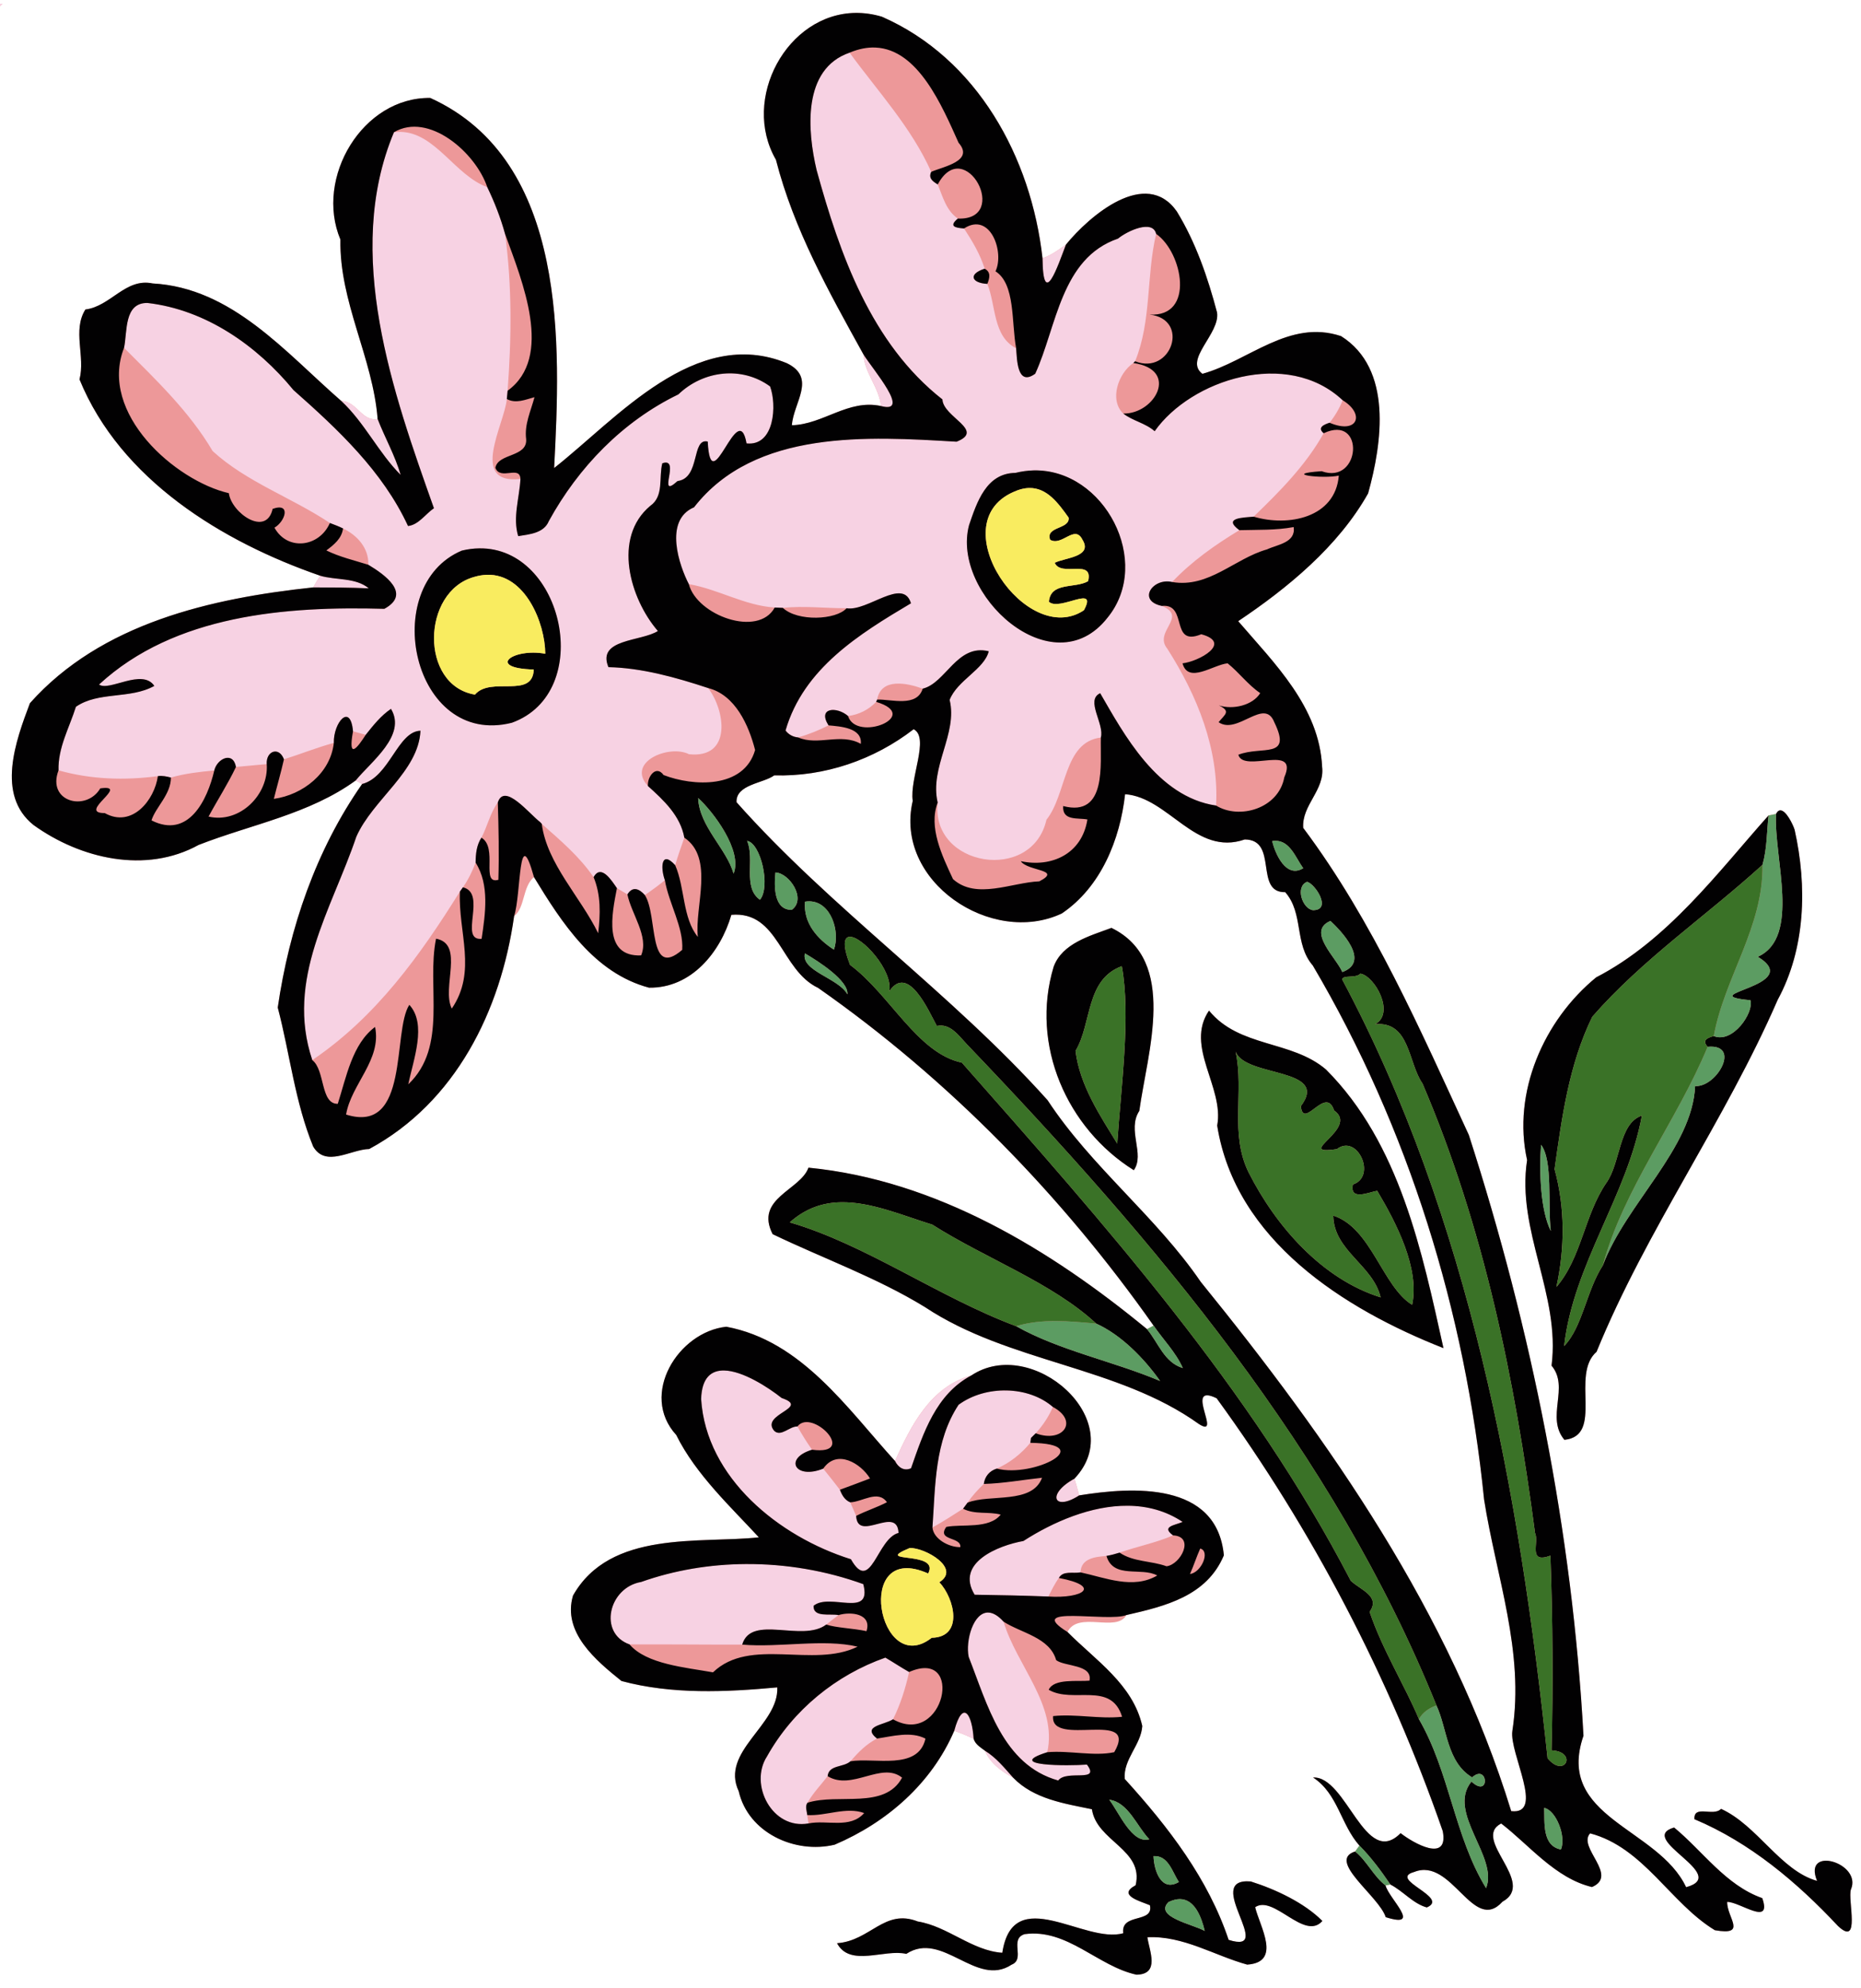 <?xml version="1.0" encoding="UTF-8"?>
<svg xmlns="http://www.w3.org/2000/svg" xmlns:xlink="http://www.w3.org/1999/xlink" width="250px" height="267px" viewBox="0 0 250 266" version="1.1">
<g id="surface1">
<path style=" stroke:none;fill-rule:nonzero;fill:rgb(92.941%,59.608%,60%);fill-opacity:1;" d="M 0 0 L 0 0.34 C 0.082 0.254 0.254 0.082 0.34 0 Z M 114.945 1.234 C 105.727 1.332 99.516 12.793 104.23 20.949 C 106.637 30.332 111.348 38.699 116.004 47.121 C 116.133 49.617 118.125 51.543 118.34 54.027 C 113.934 53.078 110.602 56.5 106.383 56.613 C 106.582 53.57 109.75 50.242 105.699 48.277 C 93.41 43.223 82.867 55.734 74.445 62.359 C 75.289 46.062 76.426 21.113 57.805 12.66 C 48.754 12.516 42.234 23.336 45.734 31.68 C 45.574 40.066 50.086 47.539 50.73 55.773 C 48.598 56.164 47.961 53.398 45.848 53.352 C 38.336 46.816 31.176 38.16 20.504 37.57 C 16.852 36.793 14.863 40.648 11.473 41.066 C 9.707 43.848 11.48 47.391 10.68 50.457 C 16.191 63.934 29.867 72.277 43.016 76.824 C 42.68 77.328 42.371 77.859 42.078 78.391 C 28.328 79.855 13.594 83.195 4.02 93.941 C 2.109 98.992 -0.551 106.273 4.504 110.305 C 10.816 114.848 19.582 116.895 26.68 112.98 C 33.793 110.207 41.539 108.855 47.785 104.32 C 48 104.441 48.43 104.68 48.645 104.801 C 42.445 113.652 38.855 124.168 37.312 134.824 C 38.938 141 39.617 147.508 42.07 153.484 C 43.75 156.348 47.105 153.875 49.598 153.816 C 61.203 147.551 67.27 135.25 69.062 122.547 C 70.562 121.379 70.156 118.648 71.727 117.293 C 75.469 123.43 79.805 130.184 87.188 132.152 C 92.871 132.234 96.781 127.398 98.25 122.367 C 104.629 121.82 104.844 129.789 109.898 132.18 C 127.457 144.461 142.691 160.102 154.969 177.539 C 154.75 177.656 154.305 177.891 154.086 178.008 C 141.152 167.367 125.805 158.004 108.605 156.328 C 107.527 159.359 101.34 160.43 103.789 165.254 C 110.586 168.523 117.77 171.074 124.238 175.039 C 135.512 182.535 150.188 182.953 161.066 190.762 C 164.281 192.793 158.922 185.109 163.438 187.293 C 176.355 205.039 186.625 224.742 193.816 245.434 C 194.637 249.781 189.82 247.016 188.152 245.703 C 183.387 250.535 180.895 238 176.395 238.23 C 179.738 240.414 180.09 244.527 182.625 247.371 C 182.48 247.566 182.188 247.969 182.043 248.164 C 178.176 249.391 185.258 254.16 186.152 256.984 C 191.141 258.559 186.613 254.539 186.125 252.727 L 186.773 252.602 C 188.484 253.473 189.824 255.172 191.668 255.68 C 194.852 254.344 186.352 251.902 189.988 250.91 C 195.062 248.887 197.879 259.27 201.832 254.91 C 206.504 252.34 197.613 246.5 201.66 244.402 C 205.379 247.25 208.941 251.777 213.859 252.938 C 217.496 251.371 211.875 247.621 213.609 245.73 C 220.797 247.617 224.379 255.102 230.363 258.738 C 234.789 259.5 231.992 257.094 232.023 254.938 C 233.727 254.914 238.074 258.297 236.738 254.434 C 231.812 252.695 228.746 248.109 224.895 244.941 C 219.691 246.461 232.574 251.312 226.508 252.961 C 222.734 244.938 208.914 243.664 212.719 232.617 C 211.215 205.27 205.746 178.062 197.32 151.938 C 190.828 137.895 184.445 123.199 175.07 110.688 C 174.855 107.617 177.996 105.629 177.605 102.477 C 177.23 94.438 171.16 88.555 166.336 82.926 C 172.918 78.512 179.766 72.922 183.789 65.762 C 185.668 58.988 187.109 49.027 180.156 44.641 C 173.168 42.312 167.742 47.984 161.527 49.703 C 158.996 47.801 163.922 44.32 163.492 41.469 C 162.254 36.766 160.633 32.055 158.082 27.891 C 153.938 21.984 146.355 28.469 143.195 32.352 C 142.207 33.062 141.211 33.781 140.047 34.188 C 138.535 20.605 131.254 7.34 118.465 1.742 C 117.258 1.383 116.078 1.223 114.945 1.234 Z M 55.68 16.52 C 55.711 16.52 55.738 16.523 55.77 16.523 C 55.738 16.523 55.711 16.52 55.68 16.52 C 55.66 16.52 55.637 16.523 55.617 16.523 C 55.637 16.523 55.66 16.52 55.68 16.52 Z M 179.629 57.23 C 179.656 57.23 179.68 57.238 179.707 57.238 C 179.68 57.238 179.656 57.234 179.629 57.23 C 179.375 57.227 179.098 57.262 178.797 57.336 C 179.098 57.262 179.375 57.227 179.629 57.23 Z M 122.738 97.438 C 124.918 98.57 122.168 104.039 122.609 107.066 C 120.07 117.871 133.207 126.629 142.637 122.184 C 147.895 118.641 150.465 112.266 151.141 106.168 C 156.98 106.586 160.602 114.543 167.215 112.246 C 171.777 112.262 168.445 119.406 172.648 119.324 C 175.16 122.172 173.84 126.281 176.355 129.172 C 189.254 151.039 196.84 175.766 199.363 200.891 C 200.992 211.258 204.809 221.328 203.164 231.984 C 202.734 234.961 207.57 243.273 203.012 242.746 C 194.828 216.164 178.664 193.051 161.305 171.664 C 155.309 162.887 146.594 156.207 140.727 147.258 C 127.848 132.891 111.656 121.559 98.945 107.242 C 98.828 104.844 102.582 104.707 104.008 103.633 C 110.777 103.832 117.422 101.547 122.738 97.438 Z M 239.172 108.328 C 238.957 108.328 238.754 108.469 238.578 108.82 C 238.332 108.871 237.828 108.965 237.578 109.012 C 230.809 116.609 224.035 125.797 214.422 130.766 C 207.375 136.535 203.129 146.25 205.141 155.301 C 203.684 164.789 209.641 173.328 208.43 182.914 C 210.879 185.82 207.602 189.836 210.156 192.875 C 215.512 192.328 210.922 184.133 214.473 181.055 C 221.168 164.656 231.734 150.062 238.805 133.789 C 242.551 126.895 242.785 118.539 241.078 110.934 C 240.848 110.199 239.938 108.34 239.172 108.332 Z M 149.309 124.125 C 146.418 125.195 142.691 126.184 141.539 129.352 C 138.367 139.891 143.363 151.074 152.309 156.664 C 153.844 154.5 151.359 151.273 153.051 148.699 C 154.129 140.832 158.289 128.492 149.309 124.125 Z M 162.41 135.23 C 159.129 140.047 164.484 145.527 163.512 150.672 C 165.953 166.059 180.543 175.305 193.91 180.562 C 191.055 167.738 188.082 153.102 178.125 143.137 C 173.48 139.176 166.5 140.223 162.41 135.23 Z M 97.57 177.688 C 91.109 178.375 85.871 186.801 90.844 192.227 C 93.473 197.559 98.305 202.012 101.938 205.969 C 94.059 206.836 81.977 204.941 76.977 213.789 C 75.508 218.75 80.086 222.535 83.484 225.27 C 90.289 227.098 97.504 226.762 104.422 226.125 C 104.633 231.199 96.711 234.727 99.234 240.07 C 100.512 245.648 106.773 248.527 112.125 247.254 C 119.129 244.27 125.152 239.027 128.195 231.949 C 129.078 232.262 129.949 232.617 130.793 233.031 C 131.012 233.781 131.734 234.188 132.32 234.633 C 133.012 236.312 134.559 237.41 136.109 238.258 C 138.883 241.121 142.973 241.719 146.684 242.492 C 147.32 246.812 153.711 247.891 152.555 252.703 C 150.027 254.051 153.223 254.852 154.477 255.387 C 155.023 257.871 150.52 256.359 150.891 259.141 C 145.715 260.641 136.09 252.285 134.645 261.766 C 130.566 261.492 127.328 258.219 123.293 257.566 C 118.793 255.797 116.926 260.164 112.441 260.484 C 114.176 263.75 118.824 261.227 121.746 261.918 C 126.609 258.734 131.145 266.496 135.895 263.367 C 137.793 262.617 135.539 259.93 137.641 259.27 C 143.371 258.48 147.465 263.586 152.672 264.715 C 155.875 264.652 154.383 261.484 154.141 259.684 C 158.945 259.449 163.133 262.145 167.539 263.359 C 172.234 263.047 169.238 258.258 168.613 255.648 C 171.121 253.941 175.25 260.238 177.641 257.496 C 175.234 255.074 171.383 253.25 168.02 252.188 C 161.395 251.656 171.555 262.098 165.047 260.035 C 162.305 251.836 156.98 244.895 151.09 238.418 C 150.875 235.766 153.289 233.844 153.449 231.309 C 152.184 225.711 147.18 222.496 143.402 218.688 C 144.836 215.793 149.992 218.828 151.32 216.406 C 156.559 215.215 162.117 213.859 164.41 208.391 C 163.469 198.457 152.121 199.184 144.969 200.34 C 144.773 199.582 144.559 198.836 144.336 198.094 C 151.773 190.254 138.648 178.809 130.492 184.227 C 124.977 185.754 122.375 191 120.23 195.723 C 113.762 188.594 107.656 179.57 97.57 177.688 Z M 119.215 237.562 C 119.262 237.562 119.312 237.566 119.359 237.57 C 119.312 237.566 119.262 237.562 119.215 237.562 C 119.086 237.559 118.961 237.566 118.832 237.574 C 118.961 237.566 119.086 237.559 119.215 237.562 Z M 231.203 242.441 C 230.168 243.535 227.512 241.824 227.621 243.828 C 235.082 246.961 241.43 252.32 246.91 258.176 C 249.992 261.074 248.184 254.648 248.648 253.262 C 250.191 249.691 242.125 247.285 244.094 252.113 C 239.199 250.75 236.055 244.633 231.203 242.441 Z M 231.203 242.441 "/>
<path style=" stroke:none;fill-rule:nonzero;fill:rgb(96.863%,82.353%,89.02%);fill-opacity:1;" d="M 0 0 L 0 0.34 C 0.082 0.254 0.254 0.082 0.34 0 Z M 114.129 6.574 C 107.742 8.766 108.461 17.109 109.703 22.352 C 112.82 33.668 117.02 45.621 126.602 53.145 C 126.695 55.531 132.406 57.293 128.5 58.824 C 116.668 58.121 101.41 57.125 93.234 67.633 C 89.098 69.391 91.297 75.57 92.535 77.953 C 96.492 78.629 100 80.828 104.074 81.094 C 104.344 81.105 104.891 81.125 105.164 81.141 C 108.008 80.84 110.867 81.199 113.723 81.191 C 116.531 81.668 121.32 76.977 122.375 80.527 C 115.438 84.648 107.949 89.262 105.527 97.609 C 105.918 98.148 106.551 98.488 107.211 98.539 C 108.629 98.145 109.992 97.586 111.301 96.922 C 109.781 94.512 112.426 94.363 113.922 95.664 C 115.375 95.488 116.691 94.82 117.703 93.766 L 117.832 93.457 C 118.363 90.469 121.902 91.242 123.953 91.992 C 127.062 91.246 128.562 85.926 132.824 86.969 C 132.227 89.395 128.59 90.867 127.57 93.5 C 128.688 98.039 124.844 102.527 125.965 107.289 C 125.016 115.938 138.648 118.137 140.578 109.594 C 143.332 106.156 142.844 99.156 147.883 98.559 C 148.406 96.75 145.758 93.516 147.797 92.605 C 150.922 97.988 155.441 106.535 163.363 107.691 C 163.781 100.145 160.809 92.879 156.809 86.621 C 154.906 84.301 159.645 82.352 156.078 80.879 C 152.711 80.176 154.863 77.059 157.461 77.668 C 160.082 74.898 163.238 72.672 166.492 70.707 C 164.242 69.047 166.914 69.031 168.406 68.891 C 171.906 65.52 175.434 61.965 177.816 57.688 C 176.906 56.914 177.887 56.512 178.609 56.277 C 179.34 55.359 179.938 54.348 180.371 53.258 C 172.918 46.258 159.98 50.512 155.113 57.414 C 153.879 56.324 152.172 56.031 150.895 55.043 C 148.969 53.199 150.246 49.602 152.246 48.258 L 152.488 48.02 C 154.711 42.574 153.973 36.566 155.312 30.914 C 154.863 28.941 151.457 30.5 150.188 31.547 C 142.5 34.184 141.961 43.387 139.07 49.691 C 136.594 51.492 136.625 47.652 136.504 46.273 C 133.367 44.688 133.805 40.5 132.633 37.629 C 130.445 37.504 130.07 36.285 132.277 35.59 C 131.668 33.641 130.617 31.879 129.504 30.184 C 128.277 30.098 127.438 29.891 128.672 28.855 C 127.121 27.793 126.641 25.918 125.973 24.27 C 125.301 23.867 124.684 23.43 125.098 22.578 C 122.418 16.598 117.949 11.801 114.129 6.574 Z M 53.875 17.215 C 53.566 17.203 53.254 17.219 52.922 17.262 C 46.109 33.539 52.797 52.27 58.293 67.758 C 57.156 68.531 56.23 69.996 54.812 70.145 C 51.414 62.801 45.398 57.172 39.426 51.891 C 34.52 45.914 27.648 41.094 19.816 40.191 C 16.629 40.141 17.121 44.055 16.664 46.215 C 20.98 50.547 25.434 54.762 28.566 60.082 C 33.117 64.25 39.195 66.324 44.316 69.742 C 44.914 69.969 45.512 70.191 46.082 70.473 C 48.008 71.402 49.551 73.109 49.48 75.352 C 51.664 76.66 55.348 79.254 51.629 81.27 C 38.465 80.895 23.449 82.062 13.305 91.438 C 14.676 92.41 19.098 89.211 20.734 91.621 C 17.488 93.43 13.219 92.332 10.199 94.426 C 9.316 97.234 7.77 99.926 7.863 102.961 C 12.215 104.191 16.711 104.332 21.207 103.742 C 21.801 103.648 22.387 103.785 22.961 103.93 C 24.855 103.375 26.828 103.168 28.785 102.977 C 29.156 101.387 31.309 100.344 31.699 102.504 C 33.078 102.371 34.453 102.246 35.832 102.125 C 35.715 100.375 37.473 99.699 38.145 101.48 C 40.387 100.781 42.566 99.891 44.844 99.277 C 44.781 96.551 47.074 93.824 47.422 97.719 C 47.988 97.875 48.559 98.031 49.129 98.188 C 50.141 96.918 51.168 95.621 52.523 94.703 C 54.664 98.262 49.832 101.793 47.785 104.32 C 48 104.441 48.43 104.684 48.645 104.797 C 52.332 103.848 53.41 97.734 56.484 97.641 C 56.238 103.109 50.066 106.875 47.867 111.879 C 44.551 121.668 38.312 131.027 41.953 141.875 C 50.488 136.102 56.414 127.863 61.781 119.242 C 61.887 119.098 62.09 118.812 62.188 118.672 C 62.902 117.652 63.453 116.523 63.891 115.355 C 63.902 114.172 64.02 113.004 64.672 112.004 C 65.488 110.457 65.84 108.699 66.875 107.27 C 67.773 104.57 71.082 108.793 72.578 109.926 L 72.777 110.152 C 75.27 112.352 77.852 114.547 79.742 117.309 C 80.762 115.457 82.211 117.836 82.875 118.785 C 83.34 119.066 83.812 119.336 84.285 119.621 C 84.984 118.48 85.863 118.859 86.625 119.711 C 87.551 119.082 88.457 118.422 89.316 117.715 C 88.691 115.977 88.844 113.641 90.703 115.703 C 91.059 114.449 91.504 113.227 91.93 112.004 C 91.398 109.055 89.164 106.98 87.043 105.07 C 84.062 101.832 89.914 99.445 92.559 100.797 C 98.359 101.406 97.445 94.934 95.129 91.91 C 90.797 90.477 86.203 89.195 81.734 89.102 C 80.145 85.277 86.125 85.68 88.379 84.25 C 84.613 79.891 82.266 71.703 87.348 67.445 C 89.223 66.137 88.473 63.652 88.973 61.723 C 91.547 60.816 88.129 66.742 91.016 64.109 C 94.117 63.719 92.852 58.281 95.074 58.805 C 95.492 67.07 99.145 52.691 100.289 59.051 C 104.066 59.465 104.375 53.863 103.449 51.398 C 99.672 48.641 94.492 49.242 91.129 52.469 C 83.664 56.082 77.699 62.246 73.727 69.488 C 73.059 71.121 71.113 71.262 69.613 71.504 C 68.852 69.008 69.781 66.379 69.914 63.832 C 62.938 64.594 67.789 56.461 68.086 53.09 C 68.109 52.812 68.168 52.258 68.191 51.977 C 68.711 44.961 68.797 37.93 67.855 30.945 C 67.258 28.77 66.438 26.664 65.457 24.633 C 61.145 23.07 58.508 17.359 53.875 17.215 Z M 143.195 32.352 C 142.211 33.062 141.211 33.781 140.047 34.188 C 140.129 41.176 142.121 35.164 143.195 32.352 Z M 116.004 47.121 C 116.133 49.617 118.125 51.543 118.336 54.031 C 122.457 55.129 117.336 49.23 116.004 47.121 Z M 45.848 53.355 C 48.984 56.27 50.855 60.32 53.824 63.281 C 53.066 60.676 51.711 58.297 50.73 55.777 C 48.598 56.164 47.961 53.395 45.848 53.355 Z M 138.867 62.676 C 148.355 62.477 154.895 74.977 148.785 82.453 C 141.414 91.895 127.715 79.258 130.18 70.027 C 131.223 66.98 132.477 63.051 136.402 63.012 C 137.242 62.805 138.066 62.695 138.867 62.676 Z M 64.391 73.148 C 75.715 72.984 79.977 92.512 68.762 96.57 C 55.414 99.93 50.809 78.184 62.039 73.449 C 62.852 73.254 63.637 73.156 64.391 73.148 Z M 43.016 76.824 C 42.68 77.328 42.371 77.859 42.078 78.391 C 44.566 78.398 47.055 78.406 49.543 78.52 C 47.773 77.043 45.113 77.445 43.016 76.824 Z M 97.281 183.562 C 95.57 183.531 94.273 184.5 94.188 187.406 C 94.867 198.016 104.688 205.906 114.309 208.914 C 117 213.672 117.809 206.098 120.707 205.383 C 120.531 201.586 115.203 206.742 115.012 203.094 C 114.746 202.484 114.492 201.875 114.215 201.27 C 113.469 200.961 113.105 200.297 112.828 199.582 C 112.094 198.629 111.348 197.684 110.59 196.746 C 106.801 198.27 105.246 195.363 109.09 194.207 C 108.371 193.203 107.723 192.152 107.125 191.082 C 106.062 191.047 104.934 192.512 104.016 191.684 C 102.035 189.406 108.961 188.602 105.008 187.262 C 103.18 185.812 99.781 183.613 97.281 183.562 Z M 130.492 184.227 C 124.98 185.754 122.379 191 120.234 195.723 C 120.656 196.57 121.43 197.125 122.387 196.695 C 124.043 191.938 125.738 186.75 130.492 184.227 Z M 135.27 186.246 C 132.973 186.188 130.621 186.816 128.773 188.168 C 125.535 193.082 125.664 198.996 125.262 204.652 C 126.672 203.871 128.023 203 129.375 202.129 C 129.523 201.922 129.828 201.516 129.977 201.316 C 130.602 200.395 131.359 199.574 132.16 198.801 C 132.301 197.785 132.922 197.047 133.906 196.742 C 135.672 195.965 137.18 194.754 138.41 193.281 C 138.43 193.117 138.477 192.789 138.496 192.625 C 138.656 192.465 138.973 192.156 139.133 192 C 140.086 190.949 140.891 189.766 141.438 188.461 C 139.812 187.051 137.57 186.301 135.27 186.246 Z M 144.336 198.094 C 140.57 200.145 141.527 202.559 144.973 200.34 C 144.773 199.582 144.559 198.836 144.336 198.094 Z M 151.508 201.73 C 146.605 201.688 141.496 203.883 137.484 206.465 C 134.117 207.066 128.293 209.379 130.93 213.68 C 134.227 213.73 137.523 213.793 140.828 213.922 C 141.266 213.074 141.68 212.203 142.246 211.43 C 142.809 210.402 144.152 210.871 145.152 210.676 C 145.223 208.773 147.152 208.594 148.637 208.469 C 149.238 208.367 149.824 208.207 150.402 208.027 C 152.777 207.191 155.273 206.715 157.586 205.711 C 155.953 204.516 157.793 204.367 158.871 203.902 C 156.598 202.387 154.078 201.75 151.508 201.73 Z M 100.152 209.559 C 95.383 209.594 90.609 210.379 86.125 211.969 C 81.766 212.711 80.336 218.844 84.57 220.355 C 89.613 220.332 94.656 220.391 99.703 220.383 C 100.93 216.246 107.773 220.129 110.996 217.688 C 111.539 217.258 112.082 216.832 112.641 216.418 C 111.543 216.18 109.215 216.793 109.293 215.168 C 111.465 213.359 117.203 216.914 115.969 212.258 C 110.973 210.449 105.562 209.523 100.152 209.559 Z M 132.836 216.078 C 130.746 215.93 129.68 219.898 130.129 222.031 C 132.633 228.383 134.695 236.551 142.16 238.633 C 143.266 237.129 147.895 238.988 146.012 236.492 C 143.613 236.691 134.727 236.707 140.691 234.832 C 142.07 228.477 136.551 223.172 134.816 217.301 C 134.082 216.484 133.418 216.121 132.836 216.078 Z M 118.938 222.129 C 112.328 224.449 106.535 229.145 103.039 235.391 C 100.59 239.156 103.727 245.273 108.609 244.398 C 108.57 244.117 108.484 243.555 108.441 243.273 C 108.398 242.727 108.109 242.109 108.477 241.617 C 109.211 240.312 110.281 239.23 111.18 238.051 C 111.34 236.496 113.305 236.906 114.246 236.047 C 115.281 234.863 116.391 233.719 117.812 233 C 115.719 231.309 118.746 231.195 119.965 230.41 C 120.965 228.402 121.645 226.246 122.125 224.059 C 121.039 223.449 120.012 222.754 118.938 222.129 Z M 129.57 229.527 C 129.148 229.516 128.664 230.207 128.191 231.949 C 129.078 232.262 129.949 232.621 130.793 233.031 C 130.676 231.07 130.188 229.547 129.57 229.527 Z M 132.32 234.637 C 133.016 236.312 134.559 237.41 136.105 238.258 C 134.941 236.953 133.832 235.562 132.32 234.637 Z M 132.32 234.637 "/>
<path style=" stroke:none;fill-rule:nonzero;fill:rgb(0.784%,0.392%,0.784%);fill-opacity:1;" d="M 114.949 1.234 C 105.727 1.332 99.516 12.793 104.234 20.949 C 106.637 30.332 111.348 38.699 116.004 47.121 C 117.336 49.23 122.457 55.129 118.336 54.031 C 113.938 53.078 110.598 56.5 106.379 56.613 C 106.582 53.57 109.75 50.242 105.699 48.277 C 93.41 43.219 82.863 55.734 74.441 62.359 C 75.289 46.062 76.43 21.117 57.805 12.656 C 48.754 12.516 42.238 23.336 45.73 31.68 C 45.574 40.066 50.086 47.543 50.73 55.777 C 51.711 58.297 53.066 60.676 53.824 63.281 C 50.855 60.32 48.984 56.27 45.848 53.355 C 38.336 46.816 31.176 38.156 20.504 37.566 C 16.852 36.793 14.863 40.652 11.473 41.066 C 9.707 43.848 11.48 47.391 10.68 50.457 C 16.191 63.934 29.867 72.277 43.016 76.824 C 45.113 77.445 47.773 77.043 49.543 78.52 C 47.055 78.406 44.566 78.398 42.078 78.391 C 28.328 79.855 13.594 83.195 4.02 93.941 C 2.109 98.992 -0.551 106.273 4.504 110.305 C 10.816 114.848 19.582 116.895 26.68 112.98 C 33.793 110.203 41.539 108.859 47.785 104.32 C 49.832 101.793 54.664 98.262 52.523 94.703 C 51.168 95.621 50.141 96.918 49.129 98.191 C 48.078 99.82 46.695 101.727 47.422 97.719 C 47.074 93.824 44.781 96.551 44.844 99.277 C 44.398 103.348 40.691 106.246 36.789 106.793 C 37.227 105.02 37.742 103.262 38.145 101.48 C 37.473 99.699 35.715 100.375 35.832 102.129 C 36.117 106.238 32.188 110.148 28.016 109.172 C 29.219 106.934 30.609 104.797 31.699 102.504 C 31.309 100.344 29.156 101.387 28.785 102.977 C 27.855 106.973 25.312 112.195 20.352 109.684 C 20.895 107.914 22.965 106.203 22.961 103.93 C 22.387 103.785 21.801 103.648 21.207 103.742 C 20.758 106.945 17.742 110.75 14.07 108.703 C 10.262 108.715 17.625 104.793 13.473 105.383 C 11.586 108.562 6.254 107.211 7.863 102.961 C 7.77 99.926 9.316 97.238 10.199 94.426 C 13.219 92.332 17.488 93.434 20.734 91.621 C 19.098 89.211 14.676 92.41 13.305 91.438 C 23.449 82.062 38.465 80.895 51.629 81.27 C 55.348 79.254 51.664 76.66 49.48 75.352 C 47.586 74.758 45.633 74.305 43.84 73.426 C 44.867 72.664 45.914 71.82 46.082 70.473 C 45.512 70.191 44.914 69.969 44.316 69.742 C 42.879 73.012 38.605 73.527 36.871 70.371 C 38.344 69.512 39.125 66.957 36.625 67.844 C 35.766 71.672 31.09 68.387 30.742 65.738 C 23.582 64.086 13.215 55.031 16.664 46.215 C 17.121 44.055 16.629 40.141 19.816 40.191 C 27.648 41.094 34.52 45.914 39.426 51.891 C 45.398 57.172 51.414 62.801 54.812 70.145 C 56.23 69.996 57.156 68.531 58.293 67.758 C 52.797 52.27 46.109 33.539 52.922 17.262 C 57.59 14.508 63.891 19.973 65.457 24.633 C 66.438 26.664 67.258 28.77 67.855 30.945 C 70.16 37.281 74.402 47.469 68.191 51.977 C 68.168 52.258 68.109 52.812 68.086 53.094 C 69.309 53.746 70.582 53.172 71.801 52.844 C 71.309 54.699 70.426 56.504 70.68 58.477 C 70.863 60.938 66.914 60.34 66.547 62.328 C 67.207 64.086 69.848 61.93 69.914 63.832 C 69.781 66.379 68.852 69.008 69.613 71.508 C 71.113 71.262 73.059 71.121 73.727 69.488 C 77.699 62.25 83.664 56.082 91.129 52.469 C 94.492 49.242 99.672 48.641 103.449 51.398 C 104.375 53.863 104.066 59.465 100.289 59.051 C 99.145 52.691 95.492 67.074 95.074 58.805 C 92.852 58.281 94.117 63.719 91.016 64.109 C 88.129 66.742 91.547 60.816 88.973 61.723 C 88.473 63.652 89.223 66.137 87.348 67.445 C 82.266 71.703 84.613 79.891 88.379 84.25 C 86.125 85.68 80.145 85.277 81.734 89.102 C 86.203 89.199 90.797 90.477 95.129 91.91 C 98.781 92.836 100.586 96.91 101.438 100.234 C 99.926 105.477 93.105 105.125 89.148 103.594 C 88.109 102.16 86.918 103.871 87.043 105.07 C 89.164 106.98 91.398 109.055 91.93 112.004 C 96 114.742 93.289 121.305 93.746 125.336 C 91.668 122.781 92.027 118.723 90.703 115.703 C 88.844 113.641 88.691 115.977 89.316 117.715 C 89.84 120.82 91.863 124.102 91.645 127.074 C 86.988 131.082 88.406 122.457 86.625 119.711 C 85.863 118.859 84.984 118.48 84.285 119.625 C 84.816 122.266 87.207 125.297 86.125 127.816 C 80.977 128.023 82.211 122.246 82.875 118.785 C 82.211 117.836 80.762 115.457 79.742 117.309 C 80.738 119.695 80.656 122.312 80.355 124.836 C 77.973 119.945 73.484 115.523 72.777 110.152 C 72.723 110.098 72.621 109.98 72.578 109.926 C 71.082 108.793 67.773 104.57 66.875 107.27 C 66.98 110.73 67.055 114.199 66.949 117.664 C 64.543 118.34 66.938 113.367 64.672 112.004 C 64.02 113.004 63.902 114.172 63.891 115.359 C 65.793 118.344 65.191 122.25 64.699 125.586 C 61.57 125.883 65.488 119.453 62.188 118.672 C 62.09 118.812 61.887 119.102 61.781 119.242 C 61.539 124.773 64.109 129.934 60.691 134.961 C 59.281 132.129 62.441 126.301 58.578 125.57 C 57.27 132 60.203 140.031 54.848 145.133 C 55.535 141.781 57.375 137.055 54.988 134.453 C 52.664 138.016 55.098 151.898 46.492 149.191 C 47.168 145.121 51.293 141.848 50.387 137.426 C 47.324 139.68 46.512 144.211 45.375 147.75 C 43.023 147.793 43.695 143.223 41.953 141.879 C 38.312 131.027 44.551 121.668 47.867 111.879 C 50.066 106.875 56.238 103.113 56.484 97.641 C 53.41 97.734 52.332 103.848 48.645 104.797 C 42.449 113.652 38.859 124.168 37.312 134.82 C 38.938 140.996 39.617 147.508 42.07 153.484 C 43.75 156.352 47.109 153.875 49.598 153.82 C 61.203 147.555 67.273 135.25 69.062 122.547 C 70.031 119.633 69.613 109.664 71.727 117.293 C 75.469 123.434 79.805 130.188 87.188 132.152 C 92.871 132.234 96.781 127.398 98.25 122.367 C 104.629 121.82 104.848 129.789 109.902 132.18 C 127.453 144.465 142.691 160.102 154.969 177.539 C 156.27 179.441 157.949 181.109 158.895 183.238 C 156.387 182.484 155.609 179.828 154.086 178.012 C 141.156 167.367 125.805 158 108.605 156.324 C 107.527 159.359 101.34 160.43 103.793 165.254 C 110.59 168.523 117.77 171.078 124.238 175.039 C 135.512 182.535 150.188 182.953 161.066 190.762 C 164.281 192.793 158.926 185.105 163.438 187.297 C 176.359 205.039 186.625 224.742 193.816 245.438 C 194.641 249.781 189.82 247.012 188.152 245.703 C 183.387 250.535 180.895 238 176.398 238.23 C 179.742 240.414 180.09 244.527 182.621 247.375 C 184.191 248.961 185.523 250.75 186.773 252.602 C 188.484 253.473 189.824 255.176 191.672 255.68 C 194.852 254.344 186.355 251.902 189.988 250.914 C 195.062 248.887 197.883 259.273 201.836 254.914 C 206.504 252.344 197.617 246.5 201.664 244.406 C 205.379 247.25 208.941 251.777 213.863 252.941 C 217.496 251.375 211.875 247.621 213.609 245.73 C 220.797 247.617 224.379 255.105 230.367 258.738 C 234.789 259.504 231.992 257.094 232.023 254.938 C 233.727 254.918 238.078 258.301 236.738 254.43 C 231.812 252.695 228.746 248.109 224.895 244.945 C 219.691 246.461 232.578 251.312 226.508 252.961 C 222.738 244.938 208.914 243.664 212.719 232.621 C 211.219 205.266 205.746 178.062 197.32 151.938 C 190.828 137.895 184.445 123.203 175.07 110.691 C 174.855 107.617 177.996 105.629 177.609 102.477 C 177.234 94.441 171.164 88.555 166.336 82.926 C 172.922 78.512 179.766 72.922 183.789 65.762 C 185.672 58.992 187.113 49.027 180.156 44.645 C 173.172 42.312 167.742 47.984 161.527 49.707 C 159 47.805 163.922 44.32 163.496 41.473 C 162.254 36.77 160.637 32.055 158.086 27.891 C 153.938 21.984 146.359 28.469 143.195 32.352 C 142.121 35.164 140.129 41.176 140.047 34.188 C 138.535 20.605 131.254 7.34 118.465 1.742 C 117.258 1.383 116.078 1.223 114.949 1.234 Z M 117.602 5.887 C 123.363 6.125 126.562 13.758 128.773 18.676 C 130.914 21.129 126.766 21.855 125.098 22.578 C 124.684 23.43 125.301 23.867 125.973 24.27 C 129.609 17.492 135.848 29.133 128.672 28.855 C 127.438 29.891 128.277 30.098 129.504 30.184 C 133.059 27.883 134.961 33.398 133.73 35.938 C 136.418 37.648 135.859 42.812 136.504 46.273 C 136.625 47.652 136.594 51.492 139.07 49.691 C 141.961 43.387 142.5 34.184 150.188 31.547 C 151.457 30.5 154.863 28.941 155.312 30.914 C 158.883 33.395 160.574 42.121 154.426 41.746 C 159.934 42.379 157.344 49.945 152.488 48.02 L 152.246 48.258 C 158.477 49.137 155.16 55.121 150.895 55.043 C 152.172 56.031 153.879 56.324 155.113 57.414 C 159.98 50.512 172.918 46.258 180.371 53.258 C 183.41 55.109 182.402 57.891 178.609 56.277 C 177.887 56.512 176.906 56.914 177.816 57.688 C 183.418 55.059 182.82 64.699 177.539 62.785 C 171.984 63.168 177.789 63.848 179.852 63.375 C 179.383 69.07 173.043 70.27 168.406 68.891 C 166.914 69.031 164.242 69.047 166.492 70.707 C 168.926 70.637 171.379 70.738 173.789 70.289 C 174.086 72.391 171.621 72.625 170.211 73.285 C 165.824 74.527 162.387 78.508 157.461 77.668 C 154.863 77.059 152.711 80.176 156.078 80.879 C 159.645 80.504 157.109 86.426 161.375 84.684 C 165.613 85.832 161.062 88.344 158.855 88.59 C 159.625 91.395 162.984 88.766 164.914 88.59 C 166.453 89.82 167.641 91.469 169.293 92.59 C 168.285 94.238 165.613 94.855 163.738 94.238 C 165.422 95.039 164.531 95.461 163.703 96.496 C 166.246 98.254 169.855 93.102 171.184 96.5 C 173.629 101.52 169.508 99.625 166.352 100.867 C 167.059 103.395 174.539 99.281 172.527 103.902 C 171.754 108.113 166.473 109.617 163.363 107.691 C 155.441 106.535 150.922 97.988 147.797 92.605 C 145.758 93.516 148.406 96.75 147.883 98.559 C 147.785 102.109 148.73 109.297 142.824 107.758 C 142.68 109.781 144.781 109.312 146.078 109.559 C 145.348 114.188 141.281 116.043 137.129 115.164 C 138.066 116.539 142.754 116.242 139.621 117.871 C 135.941 118.008 131.141 120.383 128.023 117.57 C 126.562 114.434 124.699 110.602 125.965 107.289 C 124.844 102.527 128.688 98.039 127.57 93.5 C 128.59 90.867 132.227 89.395 132.824 86.969 C 128.562 85.926 127.062 91.246 123.953 91.992 C 123.16 94.527 119.75 93.395 117.832 93.457 L 117.703 93.766 C 123.949 95.645 115.039 99.242 113.922 95.664 C 112.426 94.363 109.781 94.512 111.301 96.922 C 112.883 97.066 115.852 97.238 115.637 99.406 C 112.953 97.887 109.898 99.707 107.211 98.539 C 106.551 98.488 105.918 98.148 105.527 97.609 C 107.949 89.262 115.438 84.648 122.375 80.527 C 121.32 76.977 116.531 81.668 113.723 81.191 C 112.312 82.77 107.164 83.012 105.164 81.141 C 104.891 81.125 104.344 81.105 104.074 81.094 C 101.855 85.16 93.629 82.152 92.535 77.953 C 91.297 75.57 89.098 69.391 93.234 67.633 C 101.41 57.125 116.668 58.121 128.5 58.824 C 132.406 57.293 126.695 55.531 126.602 53.145 C 117.02 45.621 112.82 33.668 109.703 22.352 C 108.461 17.109 107.742 8.766 114.129 6.574 C 115.383 6.051 116.539 5.84 117.602 5.887 Z M 132.277 35.59 C 130.07 36.285 130.445 37.504 132.633 37.629 C 132.945 36.859 133.156 36.047 132.277 35.59 Z M 138.867 62.676 C 138.066 62.695 137.242 62.805 136.402 63.012 C 132.477 63.051 131.223 66.98 130.18 70.027 C 127.715 79.258 141.414 91.895 148.785 82.453 C 154.895 74.977 148.355 62.477 138.867 62.676 Z M 138.277 65.043 C 140.641 65.008 142.145 67.043 143.555 69.02 C 143.75 70.609 140.402 70.172 141.074 72 C 142.664 72.91 144.375 69.887 145.406 71.977 C 146.859 74.293 143.074 74.391 141.688 75.086 C 142.52 77.062 146.945 74.461 146.168 77.559 C 144.41 78.574 141.129 77.621 140.906 80.324 C 142.359 81.652 147.543 77.875 145.609 81.461 C 137.957 86.586 126.457 69.922 136.078 65.605 C 136.891 65.227 137.617 65.051 138.277 65.043 Z M 64.391 73.148 C 63.637 73.156 62.852 73.254 62.039 73.449 C 50.809 78.184 55.414 99.93 68.762 96.57 C 79.977 92.512 75.715 72.984 64.391 73.148 Z M 65.387 76.699 C 70.566 76.527 73.227 83.199 73.25 87.301 C 68.852 86.5 65.27 89.246 71.703 89.422 C 71.555 93.414 65.949 90.281 63.801 92.789 C 56.367 91.562 56.617 78.941 63.695 76.988 C 64.285 76.812 64.848 76.723 65.387 76.699 Z M 122.738 97.438 C 124.914 98.574 122.168 104.039 122.613 107.066 C 120.074 117.871 133.207 126.629 142.641 122.184 C 147.895 118.641 150.461 112.266 151.141 106.168 C 156.98 106.59 160.602 114.543 167.211 112.246 C 171.777 112.262 168.445 119.406 172.652 119.324 C 175.16 122.176 173.84 126.281 176.359 129.176 C 189.254 151.035 196.84 175.766 199.367 200.895 C 200.996 211.262 204.812 221.332 203.164 231.984 C 202.734 234.965 207.574 243.273 203.012 242.746 C 194.828 216.164 178.664 193.051 161.305 171.664 C 155.309 162.887 146.594 156.211 140.727 147.262 C 127.852 132.891 111.656 121.562 98.945 107.242 C 98.828 104.848 102.586 104.707 104.008 103.637 C 110.777 103.836 117.422 101.547 122.738 97.438 Z M 93.785 106.684 C 95.75 108.445 99.789 113.734 98.547 116.84 C 97.602 113.473 93.945 110.512 93.785 106.684 Z M 239.172 108.332 C 238.961 108.328 238.754 108.469 238.582 108.824 C 238.277 114.754 241.941 125.395 236.133 128 C 242.656 131.973 226.988 133.047 235.141 133.836 C 235.652 135.477 232.781 139.699 230.219 138.648 C 229.359 138.883 228.598 139.215 229.398 140.09 C 233.969 139.664 230.625 145.559 227.715 145.367 C 227.348 153.73 218.387 161.211 215.32 169.453 C 213.121 172.816 212.594 177.738 210.117 180.285 C 211.367 169.289 218.586 160.117 220.562 149.328 C 217.422 150.387 217.742 155.652 215.777 158.387 C 212.84 162.688 212.453 168.449 209.082 172.348 C 210.219 167.109 210.254 161.715 208.836 156.527 C 209.809 149.602 210.77 142.441 213.902 136.055 C 220.648 128.324 229.215 122.527 236.766 115.652 C 237.383 113.492 237.336 111.223 237.582 109.016 C 230.809 116.609 224.039 125.797 214.422 130.766 C 207.375 136.531 203.129 146.25 205.145 155.305 C 203.684 164.789 209.645 173.328 208.43 182.914 C 210.883 185.82 207.602 189.832 210.156 192.879 C 215.512 192.328 210.926 184.129 214.477 181.055 C 221.168 164.66 231.738 150.059 238.805 133.789 C 242.551 126.895 242.789 118.539 241.082 110.934 C 240.848 110.203 239.941 108.34 239.172 108.332 Z M 171.309 112.426 C 173.305 112.395 174.066 114.73 175.07 116.109 C 172.754 117.52 171.32 114.18 170.895 112.469 C 171.039 112.441 171.176 112.43 171.309 112.426 Z M 100.363 112.438 C 102.184 112.719 103.562 118.574 102.09 120.344 C 99.719 118.672 101.438 114.898 100.363 112.438 Z M 104.172 116.68 C 106.035 116.746 108.379 120.23 106.367 121.695 C 103.934 121.742 103.98 118.508 104.172 116.68 Z M 175.594 117.934 C 176.668 118.191 178.973 121.727 176.402 121.742 C 174.984 121.613 173.934 118.586 175.594 117.934 Z M 108.742 120.555 C 111.637 120.598 112.883 124.602 112.027 127.043 C 109.805 125.617 107.883 123.453 108.145 120.598 C 108.352 120.566 108.551 120.551 108.742 120.555 Z M 178.727 123.188 C 180.02 124.395 184.223 128.629 180.32 130.055 C 179.566 128.176 175.469 124.555 178.727 123.188 Z M 149.309 124.121 C 146.422 125.199 142.691 126.188 141.539 129.352 C 138.367 139.891 143.363 151.07 152.312 156.664 C 153.844 154.5 151.363 151.273 153.051 148.699 C 154.129 140.832 158.293 128.492 149.309 124.121 Z M 114.113 125.32 C 115.746 125.184 119.98 129.824 119.465 132.637 C 121.984 128.891 124.746 135.25 125.852 137.297 C 127.656 136.906 128.777 138.586 129.883 139.75 C 155.086 166.086 179.188 194.406 192.965 228.547 C 194.43 231.695 194.344 236.16 197.758 238.211 C 199.922 236.277 200.207 241.133 197.668 238.773 C 194.301 242.926 201.344 248.91 199.633 253.086 C 195.383 246.172 194.738 237.5 190.613 230.391 C 188.816 226.07 185.66 220.984 183.988 215.98 C 185.473 213.887 182.82 213.078 181.457 211.809 C 168.043 185.957 148.391 163.949 129.215 142.219 C 123.23 140.961 119.559 133.066 114.188 129.086 C 113.168 126.43 113.371 125.383 114.113 125.32 Z M 108.125 127.547 C 109.973 128.621 114.02 131.227 113.836 133.043 C 112.652 130.863 107.562 129.91 108.125 127.547 Z M 150.699 129.262 C 151.93 135.934 150.59 145.512 150.086 153.094 C 147.902 149.52 145.039 145.309 144.484 140.641 C 146.707 136.906 145.812 131.062 150.699 129.262 Z M 182.754 130.262 C 184.68 130.586 187.457 135.578 184.73 137.055 C 189.438 136.652 189.125 142.199 191.098 145.031 C 199.348 164.328 203.504 184.812 206.211 205.391 C 206.809 206.629 205.18 209.574 208.277 208.434 C 208.59 217.156 208.648 225.871 208.43 234.582 C 211.949 234.75 210.23 238.445 207.895 235.641 C 204.137 200.113 197.41 163.082 180.301 131.039 C 180.434 130.391 182.109 130.945 182.754 130.262 Z M 162.414 135.23 C 159.129 140.047 164.48 145.527 163.512 150.672 C 165.953 166.059 180.547 175.305 193.91 180.562 C 191.055 167.738 188.082 153.105 178.125 143.137 C 173.48 139.176 166.5 140.223 162.414 135.23 Z M 165.988 140.734 C 167.242 144.23 178.691 142.832 174.75 148.062 C 175.086 151.363 178.102 145.195 179.215 148.641 C 182.695 151.062 173.621 154.711 179.59 153.832 C 182.367 151.715 184.984 157.535 181.738 158.586 C 181.289 160.816 183.895 159.621 185.008 159.43 C 187.633 163.84 190.723 169.855 189.703 174.746 C 185.715 172.305 184.211 164.391 179.102 162.762 C 179.18 167.523 184.434 169.391 185.469 173.742 C 177.613 171.289 171.414 164.223 167.742 156.977 C 165.152 151.758 167.16 146.145 165.988 140.734 Z M 207.02 153.25 C 208.641 155.41 207.891 161.277 208.332 164.828 C 206.973 162.148 206.738 157.008 207.02 153.25 Z M 112.941 160.973 C 116.914 160.887 121.113 162.688 125.25 163.98 C 132.418 168.535 141.328 171.77 147.266 177.27 C 150.633 178.801 153.676 181.914 155.844 184.973 C 149.52 182.305 142.328 180.895 136.504 177.613 C 126.121 173.734 116.336 166.66 106.094 163.672 C 108.254 161.75 110.559 161.02 112.941 160.973 Z M 97.57 177.688 C 91.109 178.379 85.871 186.801 90.844 192.227 C 93.473 197.559 98.305 202.012 101.941 205.973 C 94.062 206.836 81.977 204.941 76.977 213.793 C 75.508 218.75 80.086 222.535 83.488 225.27 C 90.289 227.098 97.504 226.762 104.418 226.129 C 104.637 231.199 96.711 234.727 99.234 240.07 C 100.512 245.648 106.773 248.527 112.121 247.254 C 119.133 244.27 125.152 239.031 128.191 231.949 C 129.348 227.664 130.594 229.727 130.793 233.031 C 131.016 233.785 131.738 234.191 132.32 234.637 C 133.832 235.562 134.941 236.953 136.105 238.258 C 138.883 241.125 142.973 241.723 146.684 242.492 C 147.32 246.816 153.711 247.891 152.555 252.703 C 150.023 254.051 153.223 254.852 154.477 255.387 C 155.023 257.871 150.523 256.363 150.895 259.141 C 145.715 260.641 136.094 252.285 134.645 261.77 C 130.566 261.492 127.328 258.219 123.293 257.566 C 118.797 255.801 116.926 260.168 112.445 260.484 C 114.176 263.75 118.824 261.223 121.746 261.918 C 126.609 258.734 131.145 266.5 135.895 263.367 C 137.793 262.617 135.539 259.93 137.641 259.27 C 143.371 258.48 147.465 263.586 152.676 264.715 C 155.879 264.652 154.383 261.484 154.137 259.684 C 158.945 259.453 163.133 262.145 167.543 263.359 C 172.234 263.047 169.238 258.258 168.613 255.648 C 171.121 253.941 175.25 260.238 177.645 257.496 C 175.234 255.074 171.387 253.25 168.02 252.191 C 161.398 251.656 171.555 262.098 165.051 260.035 C 162.309 251.836 156.98 244.895 151.09 238.418 C 150.875 235.766 153.293 233.848 153.449 231.309 C 152.184 225.711 147.18 222.496 143.402 218.684 C 137.438 214.977 148.859 217.414 151.324 216.41 C 156.562 215.215 162.117 213.859 164.41 208.391 C 163.473 198.457 152.121 199.188 144.973 200.34 C 141.527 202.559 140.57 200.145 144.336 198.094 C 151.773 190.254 138.652 178.805 130.492 184.227 C 125.738 186.75 124.043 191.938 122.387 196.695 C 121.43 197.125 120.656 196.57 120.234 195.723 C 113.766 188.594 107.656 179.57 97.57 177.688 Z M 97.281 183.566 C 99.781 183.613 103.18 185.812 105.008 187.262 C 108.961 188.602 102.035 189.406 104.016 191.684 C 104.934 192.512 106.062 191.047 107.125 191.082 C 109.059 188.559 115.379 195.031 109.09 194.207 C 105.246 195.363 106.801 198.27 110.59 196.746 C 112.434 194.066 115.637 196.047 116.875 198.066 C 115.531 198.578 114.18 199.09 112.828 199.582 C 113.105 200.297 113.469 200.961 114.215 201.27 C 115.863 201.219 117.934 199.539 119.148 201.258 C 117.809 201.957 116.355 202.406 115.012 203.094 C 115.203 206.742 120.531 201.586 120.707 205.383 C 117.809 206.098 117 213.672 114.309 208.914 C 104.688 205.906 94.867 198.016 94.188 187.406 C 94.273 184.5 95.57 183.531 97.281 183.566 Z M 135.27 186.246 C 137.57 186.301 139.812 187.051 141.438 188.461 C 144.98 190.359 142.789 193.371 139.133 192 C 138.973 192.156 138.656 192.465 138.496 192.625 C 138.477 192.789 138.43 193.117 138.41 193.281 C 147.648 193.406 138.867 198.031 133.906 196.742 C 132.922 197.047 132.301 197.785 132.16 198.801 C 134.785 198.73 137.375 198.25 139.984 197.973 C 138.66 201.574 132.957 200.117 129.977 201.316 C 129.828 201.516 129.523 201.922 129.375 202.129 C 130.961 202.953 132.789 202.48 134.43 202.922 C 132.859 204.898 129.234 204.148 127.121 204.574 C 125.789 206.469 129.152 205.855 129.008 207.289 C 127.488 207.32 125.402 206.211 125.262 204.652 C 125.664 198.996 125.535 193.082 128.773 188.168 C 130.621 186.816 132.973 186.188 135.27 186.246 Z M 151.508 201.73 C 154.078 201.75 156.598 202.387 158.871 203.902 C 157.793 204.367 155.953 204.516 157.586 205.711 C 160.57 205.852 158.617 209.633 156.707 209.859 C 154.641 209.102 152.27 209.301 150.402 208.027 C 149.824 208.207 149.238 208.367 148.637 208.469 C 149.57 211.617 153.32 209.922 155.461 211.098 C 152.211 213 148.492 211.395 145.152 210.676 C 144.152 210.871 142.809 210.402 142.246 211.43 C 148.059 212.535 145.504 214.219 140.828 213.922 C 137.523 213.793 134.227 213.73 130.93 213.68 C 128.293 209.379 134.117 207.066 137.484 206.465 C 141.496 203.883 146.605 201.688 151.508 201.73 Z M 122.211 207.406 C 124.297 207.348 129.145 210.148 126.184 212.004 C 128.234 214.18 129.477 219.379 125.164 219.465 C 118.023 225.066 114.531 206.285 124.688 210.832 C 126.363 207.684 117.012 209.559 122.211 207.406 Z M 161.234 207.477 C 162.617 207.84 161.398 210.695 159.855 210.902 C 160.363 209.777 160.73 208.598 161.234 207.477 Z M 100.152 209.562 C 105.562 209.523 110.973 210.449 115.969 212.258 C 117.203 216.914 111.465 213.359 109.293 215.168 C 109.215 216.793 111.543 216.18 112.641 216.418 C 114.324 215.906 117.145 216.234 116.402 218.574 C 114.652 218.191 112.312 218.129 110.996 217.688 C 107.773 220.129 100.93 216.246 99.703 220.383 C 104.676 220.812 110.625 219.57 115.207 220.656 C 109.246 223.594 100.781 219.309 95.781 224.105 C 92.117 223.445 86.852 223.023 84.57 220.355 C 80.336 218.844 81.766 212.711 86.125 211.969 C 90.609 210.379 95.383 209.594 100.152 209.562 Z M 132.836 216.078 C 133.418 216.121 134.082 216.484 134.816 217.301 C 137.191 218.84 141.004 219.402 141.883 222.469 C 143.059 223.359 146.793 223.008 146.359 225.223 C 144.789 225.375 141.582 224.887 140.879 226.445 C 144.125 228.348 149.262 225.254 150.738 230.074 C 147.652 230.398 144.547 229.664 141.469 229.98 C 141.074 234.281 153.082 228.969 149.684 234.828 C 146.977 235.418 143.684 234.574 140.691 234.832 C 134.727 236.707 143.613 236.691 146.012 236.492 C 147.895 238.988 143.266 237.129 142.16 238.633 C 134.695 236.551 132.633 228.383 130.129 222.031 C 129.68 219.898 130.746 215.93 132.836 216.078 Z M 118.938 222.129 C 120.012 222.754 121.039 223.449 122.125 224.059 C 129.652 220.766 126.855 234.27 119.965 230.41 C 118.746 231.195 115.719 231.309 117.812 233 C 119.914 232.688 122.359 231.992 124.324 233.008 C 123.34 237.344 117.461 235.508 114.246 236.051 C 113.305 236.906 111.34 236.496 111.18 238.051 C 114.457 240.059 118.414 236.031 121.184 238.25 C 118.844 242.582 112.613 240.309 108.477 241.617 C 108.109 242.109 108.398 242.727 108.441 243.273 C 110.945 243.434 113.672 242.121 116.09 243.004 C 114.207 245.16 111.078 243.883 108.609 244.398 C 103.727 245.273 100.59 239.156 103.039 235.391 C 106.535 229.145 112.328 224.449 118.938 222.129 Z M 149.016 241.215 C 151.578 241.551 152.738 244.828 154.391 246.52 C 152.074 247.199 150.336 242.934 149.016 241.215 Z M 207.441 242.312 C 209.051 242.637 210.422 246.176 209.691 247.898 C 207.145 247.414 207.516 244.254 207.441 242.312 Z M 231.199 242.441 C 230.168 243.535 227.516 241.824 227.621 243.828 C 235.086 246.961 241.434 252.32 246.91 258.176 C 249.992 261.074 248.184 254.652 248.648 253.262 C 250.191 249.695 242.125 247.285 244.098 252.113 C 239.199 250.75 236.059 244.633 231.199 242.441 Z M 182.043 248.164 C 178.176 249.391 185.258 254.164 186.152 256.988 C 191.141 258.562 186.613 254.539 186.125 252.723 C 184.488 251.457 183.656 249.469 182.043 248.164 Z M 154.961 248.789 C 156.957 248.664 157.484 250.934 158.367 252.262 C 155.98 253.676 155.016 250.672 154.961 248.789 Z M 158.516 254.562 C 160.492 254.586 161.398 256.961 161.84 258.84 C 160.293 257.949 154.984 256.953 156.969 254.961 C 157.547 254.68 158.059 254.562 158.516 254.562 Z M 158.516 254.562 "/>
<path style=" stroke:none;fill-rule:nonzero;fill:rgb(97.647%,92.549%,37.647%);fill-opacity:1;" d="M 138.277 65.043 C 137.617 65.051 136.891 65.227 136.078 65.605 C 126.457 69.922 137.957 86.586 145.609 81.461 C 147.543 77.875 142.359 81.652 140.906 80.324 C 141.129 77.621 144.41 78.574 146.168 77.559 C 146.945 74.461 142.52 77.062 141.688 75.086 C 143.074 74.391 146.859 74.293 145.406 71.977 C 144.375 69.887 142.664 72.91 141.074 71.996 C 140.402 70.172 143.75 70.609 143.555 69.02 C 142.145 67.043 140.641 65.008 138.277 65.043 Z M 65.387 76.699 C 64.848 76.723 64.285 76.812 63.695 76.988 C 56.617 78.941 56.367 91.562 63.801 92.789 C 65.949 90.281 71.555 93.414 71.703 89.422 C 65.27 89.246 68.852 86.5 73.25 87.301 C 73.227 83.199 70.566 76.527 65.387 76.699 Z M 122.211 207.406 C 117.012 209.559 126.363 207.684 124.688 210.832 C 114.531 206.285 118.023 225.066 125.164 219.465 C 129.477 219.379 128.234 214.18 126.184 212.004 C 129.145 210.148 124.297 207.348 122.211 207.406 Z M 122.211 207.406 "/>
<path style=" stroke:none;fill-rule:nonzero;fill:rgb(36.078%,61.176%,38.431%);fill-opacity:1;" d="M 93.785 106.684 C 93.945 110.512 97.602 113.473 98.547 116.84 C 99.789 113.734 95.75 108.445 93.785 106.684 Z M 238.582 108.824 C 238.328 108.871 237.828 108.965 237.582 109.016 C 237.336 111.223 237.383 113.492 236.766 115.652 C 236.891 124.023 231.672 130.73 230.219 138.648 C 232.781 139.699 235.652 135.477 235.141 133.836 C 226.988 133.047 242.656 131.973 236.133 128 C 241.941 125.395 238.277 114.754 238.582 108.824 Z M 171.309 112.426 C 171.176 112.43 171.039 112.441 170.895 112.469 C 171.32 114.18 172.754 117.52 175.07 116.109 C 174.066 114.73 173.305 112.395 171.309 112.426 Z M 100.363 112.438 C 101.438 114.898 99.719 118.672 102.09 120.344 C 103.562 118.574 102.184 112.719 100.363 112.438 Z M 104.172 116.68 C 103.98 118.508 103.934 121.742 106.367 121.695 C 108.379 120.23 106.035 116.746 104.172 116.68 Z M 175.594 117.934 C 173.934 118.586 174.984 121.613 176.402 121.742 C 178.973 121.727 176.668 118.191 175.594 117.934 Z M 108.742 120.555 C 108.551 120.551 108.352 120.566 108.145 120.598 C 107.883 123.453 109.805 125.617 112.027 127.043 C 112.883 124.602 111.637 120.598 108.742 120.555 Z M 178.727 123.188 C 175.469 124.555 179.566 128.176 180.32 130.055 C 184.223 128.629 180.02 124.395 178.727 123.188 Z M 108.125 127.547 C 107.562 129.91 112.652 130.863 113.836 133.043 C 114.02 131.227 109.973 128.621 108.125 127.547 Z M 229.805 140.07 C 229.68 140.07 229.543 140.074 229.398 140.09 C 225.27 150.074 218.051 159.227 215.32 169.453 C 218.387 161.211 227.348 153.73 227.715 145.367 C 230.535 145.555 233.766 140.027 229.805 140.07 Z M 207.02 153.25 C 206.738 157.008 206.973 162.148 208.332 164.828 C 207.891 161.277 208.641 155.41 207.02 153.25 Z M 141.855 176.926 C 140.051 176.922 138.25 177.086 136.504 177.613 C 142.328 180.895 149.52 182.305 155.844 184.973 C 153.676 181.914 150.633 178.801 147.266 177.27 C 145.48 177.109 143.664 176.934 141.855 176.926 Z M 154.969 177.539 C 154.746 177.656 154.309 177.891 154.086 178.012 C 155.609 179.828 156.387 182.484 158.895 183.234 C 157.949 181.109 156.27 179.441 154.969 177.539 Z M 192.965 228.547 C 191.984 228.891 191.125 229.473 190.613 230.391 C 194.738 237.5 195.383 246.172 199.633 253.086 C 201.344 248.91 194.301 242.926 197.668 238.773 C 200.207 241.133 199.922 236.277 197.758 238.211 C 194.344 236.16 194.43 231.695 192.965 228.547 Z M 149.016 241.215 C 150.336 242.934 152.074 247.199 154.391 246.52 C 152.738 244.828 151.578 241.551 149.016 241.215 Z M 207.441 242.312 C 207.516 244.254 207.145 247.414 209.691 247.898 C 210.422 246.176 209.051 242.637 207.441 242.312 Z M 182.621 247.371 C 182.48 247.57 182.184 247.969 182.043 248.164 C 183.656 249.469 184.488 251.457 186.125 252.723 L 186.773 252.602 C 185.523 250.75 184.191 248.961 182.621 247.371 Z M 154.961 248.789 C 155.016 250.672 155.98 253.676 158.367 252.262 C 157.484 250.934 156.957 248.664 154.961 248.789 Z M 158.516 254.562 C 158.059 254.562 157.547 254.68 156.969 254.961 C 154.984 256.953 160.293 257.949 161.84 258.84 C 161.398 256.961 160.492 254.586 158.516 254.562 Z M 158.516 254.562 "/>
<path style=" stroke:none;fill-rule:nonzero;fill:rgb(22.745%,44.706%,15.294%);fill-opacity:1;" d="M 236.766 115.652 C 229.215 122.527 220.648 128.324 213.902 136.055 C 210.77 142.441 209.809 149.602 208.836 156.527 C 210.254 161.715 210.219 167.109 209.082 172.348 C 212.453 168.449 212.84 162.688 215.777 158.387 C 217.742 155.652 217.422 150.387 220.562 149.328 C 218.586 160.117 211.367 169.289 210.117 180.285 C 212.594 177.738 213.121 172.816 215.32 169.453 C 218.051 159.227 225.27 150.074 229.398 140.09 C 228.598 139.215 229.359 138.883 230.219 138.648 C 231.672 130.73 236.891 124.023 236.766 115.652 Z M 114.113 125.32 C 113.371 125.383 113.168 126.43 114.188 129.086 C 119.559 133.066 123.23 140.961 129.215 142.219 C 148.391 163.949 168.043 185.957 181.457 211.809 C 182.82 213.078 185.473 213.887 183.988 215.98 C 185.66 220.984 188.816 226.07 190.613 230.391 C 191.125 229.473 191.984 228.891 192.965 228.547 C 179.188 194.406 155.086 166.086 129.883 139.75 C 128.777 138.586 127.656 136.906 125.852 137.297 C 124.746 135.25 121.984 128.891 119.465 132.637 C 119.98 129.824 115.746 125.184 114.113 125.32 Z M 150.699 129.262 C 145.812 131.062 146.707 136.906 144.484 140.641 C 145.039 145.309 147.902 149.52 150.086 153.094 C 150.59 145.512 151.93 135.934 150.699 129.262 Z M 182.754 130.262 C 182.109 130.945 180.434 130.391 180.301 131.039 C 197.41 163.082 204.137 200.113 207.895 235.641 C 210.23 238.445 211.949 234.75 208.43 234.582 C 208.648 225.871 208.59 217.156 208.277 208.434 C 205.18 209.574 206.809 206.629 206.211 205.391 C 203.504 184.812 199.348 164.328 191.098 145.031 C 189.125 142.199 189.438 136.652 184.73 137.055 C 187.457 135.578 184.68 130.586 182.754 130.262 Z M 165.988 140.734 C 167.16 146.145 165.152 151.758 167.742 156.977 C 171.414 164.223 177.613 171.289 185.469 173.742 C 184.434 169.391 179.18 167.523 179.102 162.762 C 184.211 164.391 185.715 172.305 189.703 174.746 C 190.723 169.855 187.633 163.84 185.008 159.43 C 183.895 159.621 181.289 160.816 181.738 158.586 C 184.984 157.535 182.367 151.715 179.59 153.832 C 173.621 154.711 182.695 151.062 179.215 148.641 C 178.102 145.195 175.086 151.363 174.75 148.062 C 178.691 142.832 167.242 144.23 165.988 140.734 Z M 112.941 160.973 C 110.559 161.02 108.254 161.75 106.094 163.672 C 116.336 166.66 126.121 173.734 136.504 177.613 C 139.996 176.562 143.695 176.945 147.266 177.27 C 141.328 171.77 132.418 168.535 125.25 163.98 C 121.113 162.688 116.914 160.887 112.941 160.973 Z M 112.941 160.973 "/>
</g>
</svg>
